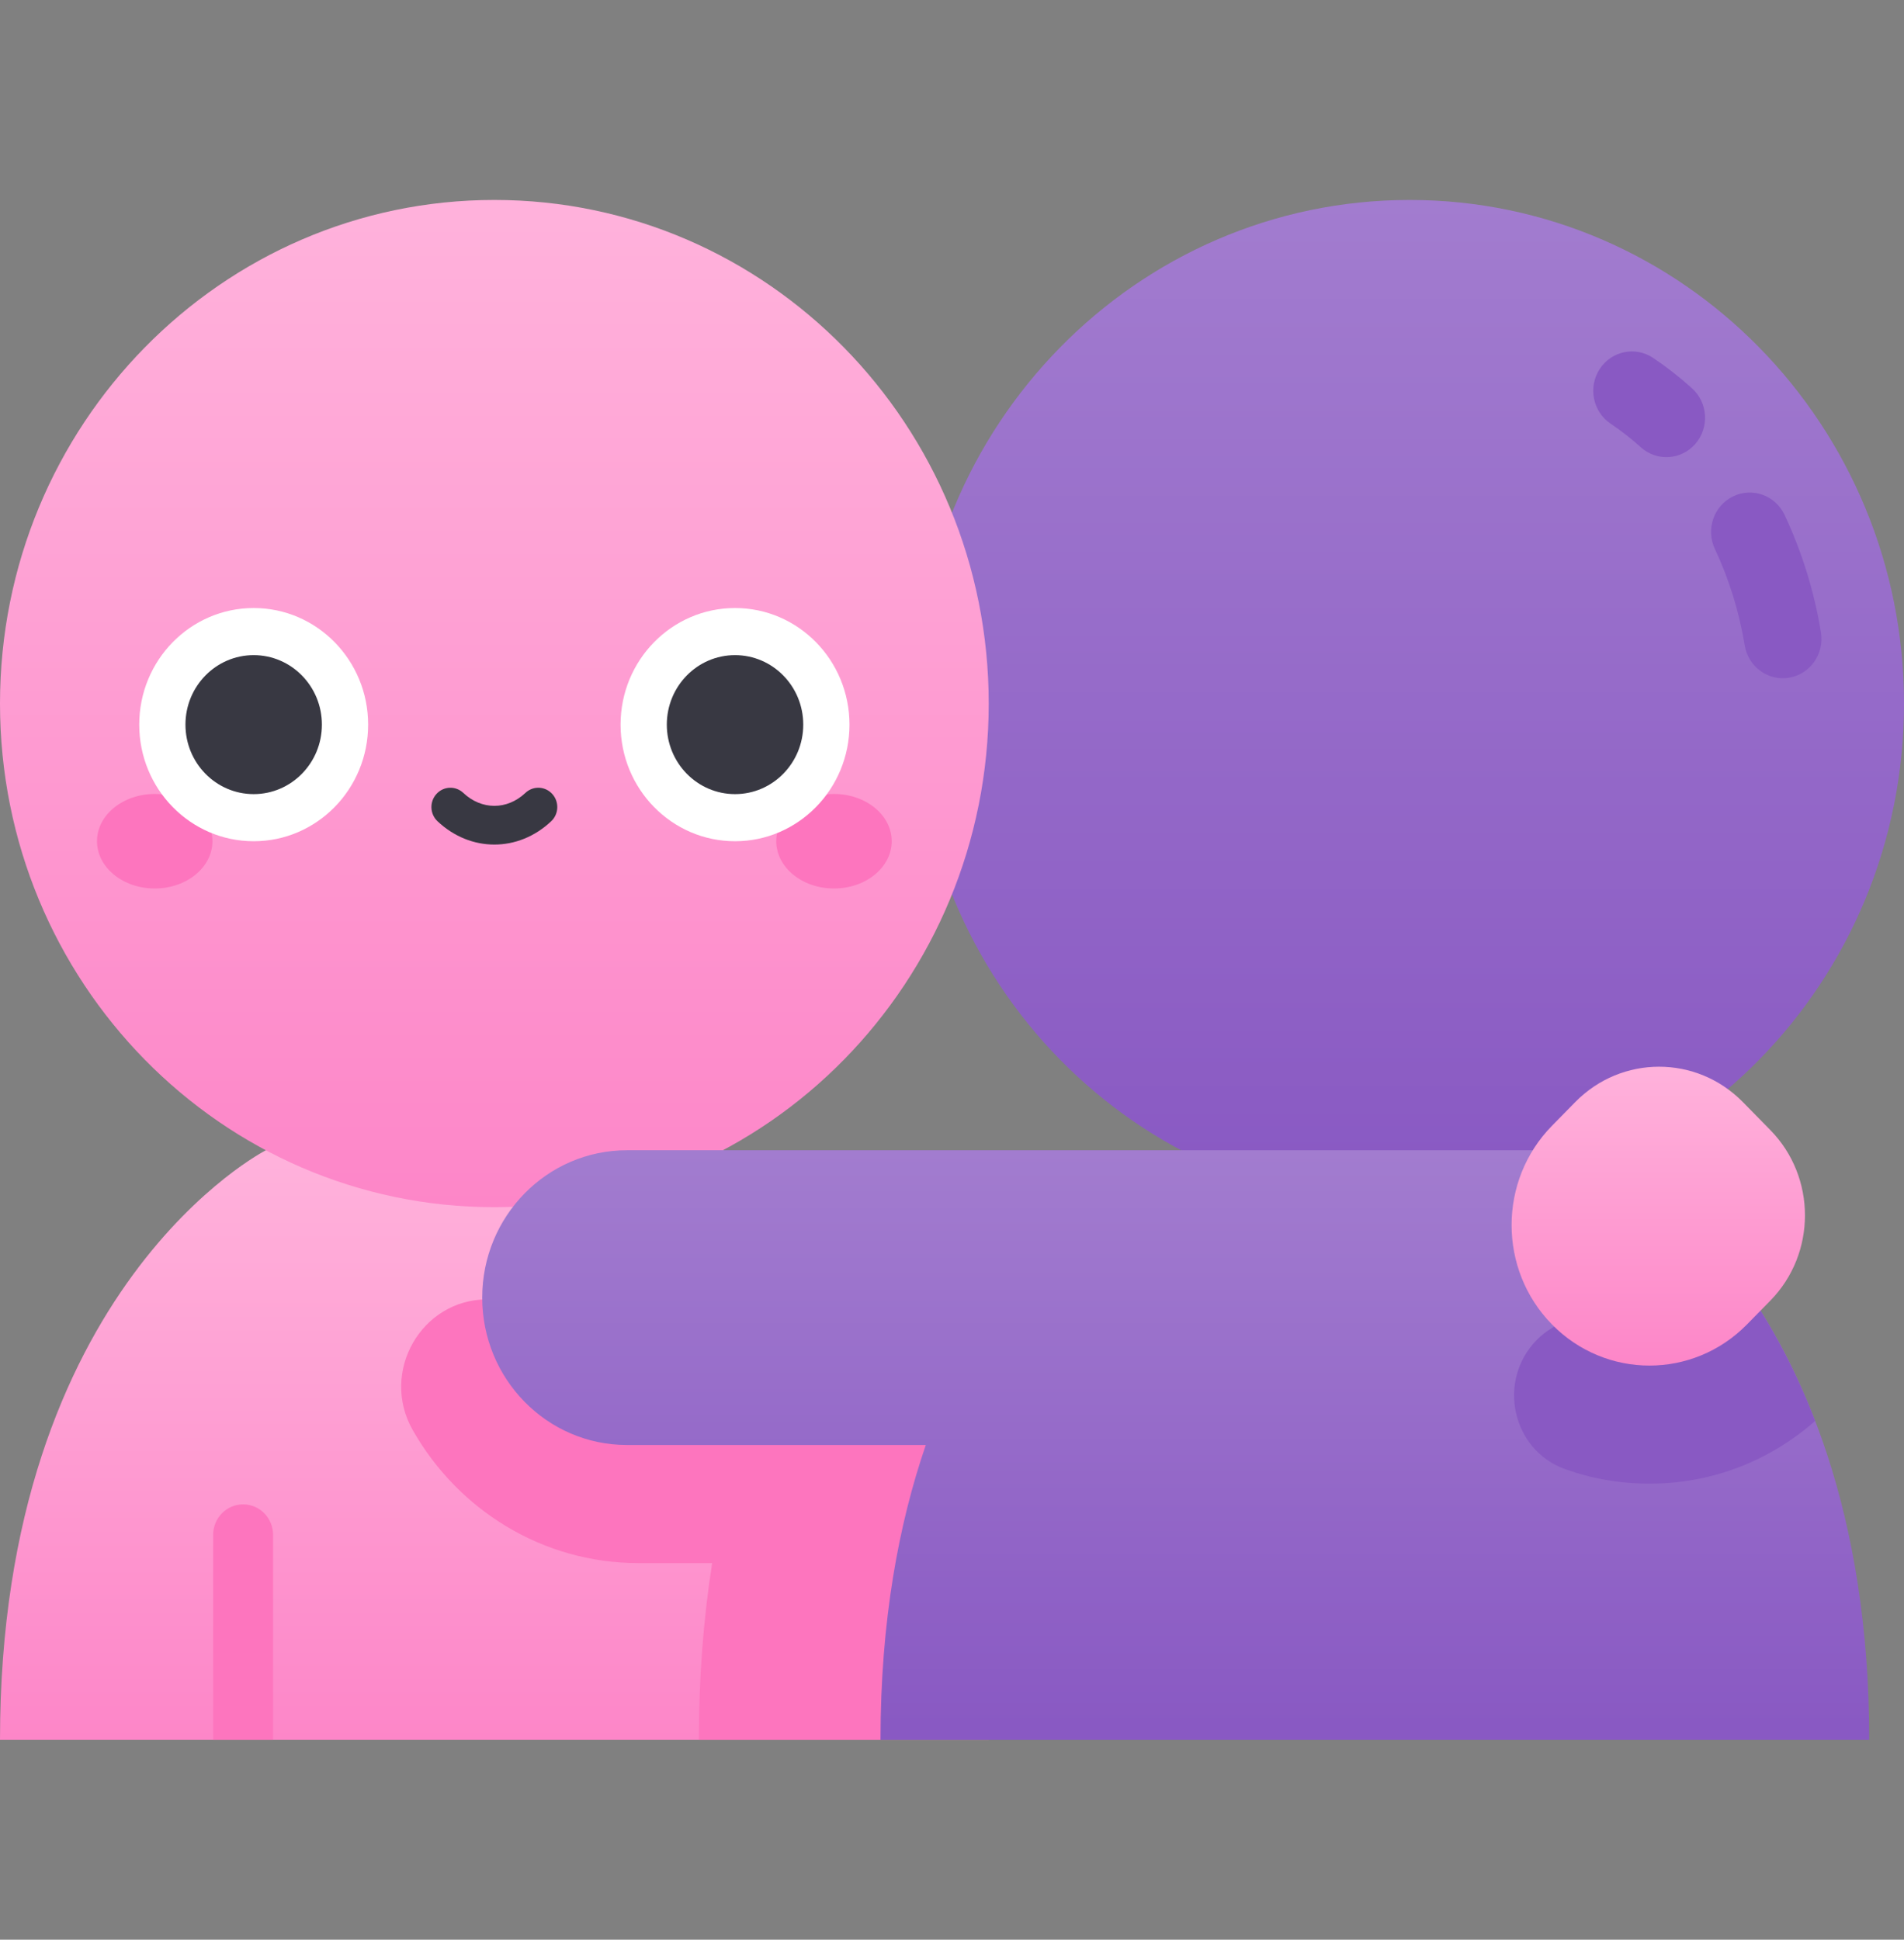 <svg width="161" height="164" viewBox="0 0 161 164" fill="none" xmlns="http://www.w3.org/2000/svg">
<rect x="0" y="0" width="161" height="164" fill="#808080" stroke="none"/>
<g clip-path="url(#clip0)">
<path d="M119.198 102.068C142.285 102.068 161 83.004 161 59.487C161 35.97 142.285 16.906 119.198 16.906C96.111 16.906 77.395 35.97 77.395 59.487C77.395 83.004 96.111 102.068 119.198 102.068Z" fill="url(#paint0_linear)"/>
<path d="M147.529 54.563C147.066 51.73 146.217 48.987 145.006 46.41C144.227 44.752 144.915 42.764 146.543 41.971C148.171 41.177 150.123 41.877 150.902 43.536C152.378 46.677 153.412 50.02 153.976 53.47C154.272 55.283 153.069 56.998 151.289 57.3C149.505 57.601 147.825 56.373 147.529 54.563Z" fill="#8959C3"/>
<path d="M138.745 37.817C137.933 37.086 137.074 36.414 136.191 35.821C134.686 34.808 134.27 32.743 135.264 31.209C136.258 29.675 138.285 29.252 139.792 30.265C140.93 31.03 142.034 31.893 143.074 32.83C144.426 34.048 144.553 36.152 143.358 37.529C142.163 38.905 140.097 39.035 138.745 37.817Z" fill="#8959C3"/>
<path d="M83.605 147.095C83.605 108.718 61.123 97.254 61.123 97.254H22.482C22.482 97.254 0 108.718 0 147.095H83.605Z" fill="url(#paint1_linear)"/>
<path d="M41.194 109.862C35.631 109.862 32.113 115.998 34.895 120.906C38.706 127.627 45.837 132.16 53.989 132.16H60.219C59.472 136.919 59.096 141.908 59.096 147.094H83.604C83.604 133.319 80.707 123.013 76.993 115.459L42.311 109.95C41.942 109.891 41.568 109.862 41.194 109.862Z" fill="#FD75BE"/>
<path d="M20.557 127.194C19.157 127.194 18.023 128.35 18.023 129.776V147.094H23.092V129.776C23.092 128.35 21.957 127.194 20.557 127.194Z" fill="#FD75BE"/>
<path d="M41.802 102.068C64.889 102.068 83.605 83.004 83.605 59.487C83.605 35.97 64.889 16.906 41.802 16.906C18.715 16.906 0 35.97 0 59.487C0 83.004 18.715 102.068 41.802 102.068Z" fill="url(#paint2_linear)"/>
<path d="M13.083 75.121C15.779 75.121 17.964 73.332 17.964 71.126C17.964 68.919 15.779 67.13 13.083 67.13C10.387 67.13 8.202 68.919 8.202 71.126C8.202 73.332 10.387 75.121 13.083 75.121Z" fill="#FD75BE"/>
<path d="M70.521 75.121C73.217 75.121 75.402 73.332 75.402 71.126C75.402 68.919 73.217 67.13 70.521 67.13C67.825 67.13 65.64 68.919 65.64 71.126C65.64 73.332 67.825 75.121 70.521 75.121Z" fill="#FD75BE"/>
<path d="M21.451 71.126C26.796 71.126 31.129 66.712 31.129 61.267C31.129 55.822 26.796 51.409 21.451 51.409C16.106 51.409 11.773 55.822 11.773 61.267C11.773 66.712 16.106 71.126 21.451 71.126Z" fill="white"/>
<path d="M62.153 71.126C67.498 71.126 71.831 66.712 71.831 61.267C71.831 55.822 67.498 51.409 62.153 51.409C56.808 51.409 52.475 55.822 52.475 61.267C52.475 66.712 56.808 71.126 62.153 71.126Z" fill="white"/>
<path d="M21.451 67.143C24.636 67.143 27.219 64.512 27.219 61.267C27.219 58.022 24.636 55.391 21.451 55.391C18.265 55.391 15.682 58.022 15.682 61.267C15.682 64.512 18.265 67.143 21.451 67.143Z" fill="#383842"/>
<path d="M62.153 67.143C65.339 67.143 67.922 64.512 67.922 61.267C67.922 58.022 65.339 55.391 62.153 55.391C58.967 55.391 56.385 58.022 56.385 61.267C56.385 64.512 58.967 67.143 62.153 67.143Z" fill="#383842"/>
<path d="M41.802 71.408C40.095 71.408 38.387 70.75 36.994 69.435C36.345 68.822 36.306 67.788 36.909 67.127C37.511 66.465 38.526 66.426 39.175 67.039C40.722 68.5 42.883 68.5 44.429 67.039C45.079 66.425 46.093 66.465 46.696 67.127C47.298 67.788 47.26 68.822 46.61 69.435C45.217 70.75 43.51 71.408 41.802 71.408Z" fill="#383842"/>
<path d="M158.059 147.095C158.059 108.718 135.577 97.254 135.577 97.254H100.204H53.008C46.253 97.254 40.776 102.833 40.776 109.714C40.776 116.595 46.253 122.174 53.008 122.174H78.285C76.003 128.816 74.455 137.028 74.455 147.094H158.059V147.095Z" fill="url(#paint3_linear)"/>
<path d="M129.937 113.301C126.566 116.736 127.844 122.604 132.343 124.214C134.604 125.024 137.009 125.445 139.477 125.445C144.678 125.445 149.593 123.568 153.487 120.138C151.607 115.247 149.338 111.282 147.056 108.113L133.015 111.545C131.85 111.831 130.785 112.438 129.937 113.301Z" fill="#8959C3"/>
<path d="M149.691 95.54L147.374 93.18C143.46 89.193 137.116 89.193 133.202 93.18L131.233 95.185C126.68 99.823 126.68 107.343 131.233 111.981C135.786 116.619 143.168 116.619 147.722 111.981L149.691 109.975C153.604 105.989 153.604 99.526 149.691 95.54Z" fill="url(#paint4_linear)"/>
</g>
<defs>
<linearGradient id="paint0_linear" x1="119.198" y1="102.068" x2="119.198" y2="16.906" gradientUnits="userSpaceOnUse">
<stop offset="0.022" stop-color="#8959C3"/>
<stop offset="1" stop-color="#A27CCF"/>
</linearGradient>
<linearGradient id="paint1_linear" x1="41.802" y1="147.095" x2="41.802" y2="97.254" gradientUnits="userSpaceOnUse">
<stop stop-color="#FD86C8"/>
<stop offset="0.979" stop-color="#FFB1DB"/>
</linearGradient>
<linearGradient id="paint2_linear" x1="41.802" y1="102.068" x2="41.802" y2="16.906" gradientUnits="userSpaceOnUse">
<stop stop-color="#FD86C8"/>
<stop offset="0.979" stop-color="#FFB1DB"/>
</linearGradient>
<linearGradient id="paint3_linear" x1="99.418" y1="147.095" x2="99.418" y2="97.254" gradientUnits="userSpaceOnUse">
<stop offset="0.022" stop-color="#8959C3"/>
<stop offset="1" stop-color="#A27CCF"/>
</linearGradient>
<linearGradient id="paint4_linear" x1="140.222" y1="115.459" x2="140.222" y2="90.19" gradientUnits="userSpaceOnUse">
<stop stop-color="#FD86C8"/>
<stop offset="0.979" stop-color="#FFB1DB"/>
</linearGradient>
<clipPath id="clip0">
<rect width="161" height="164" fill="white"/>
</clipPath>
</defs>
</svg>
